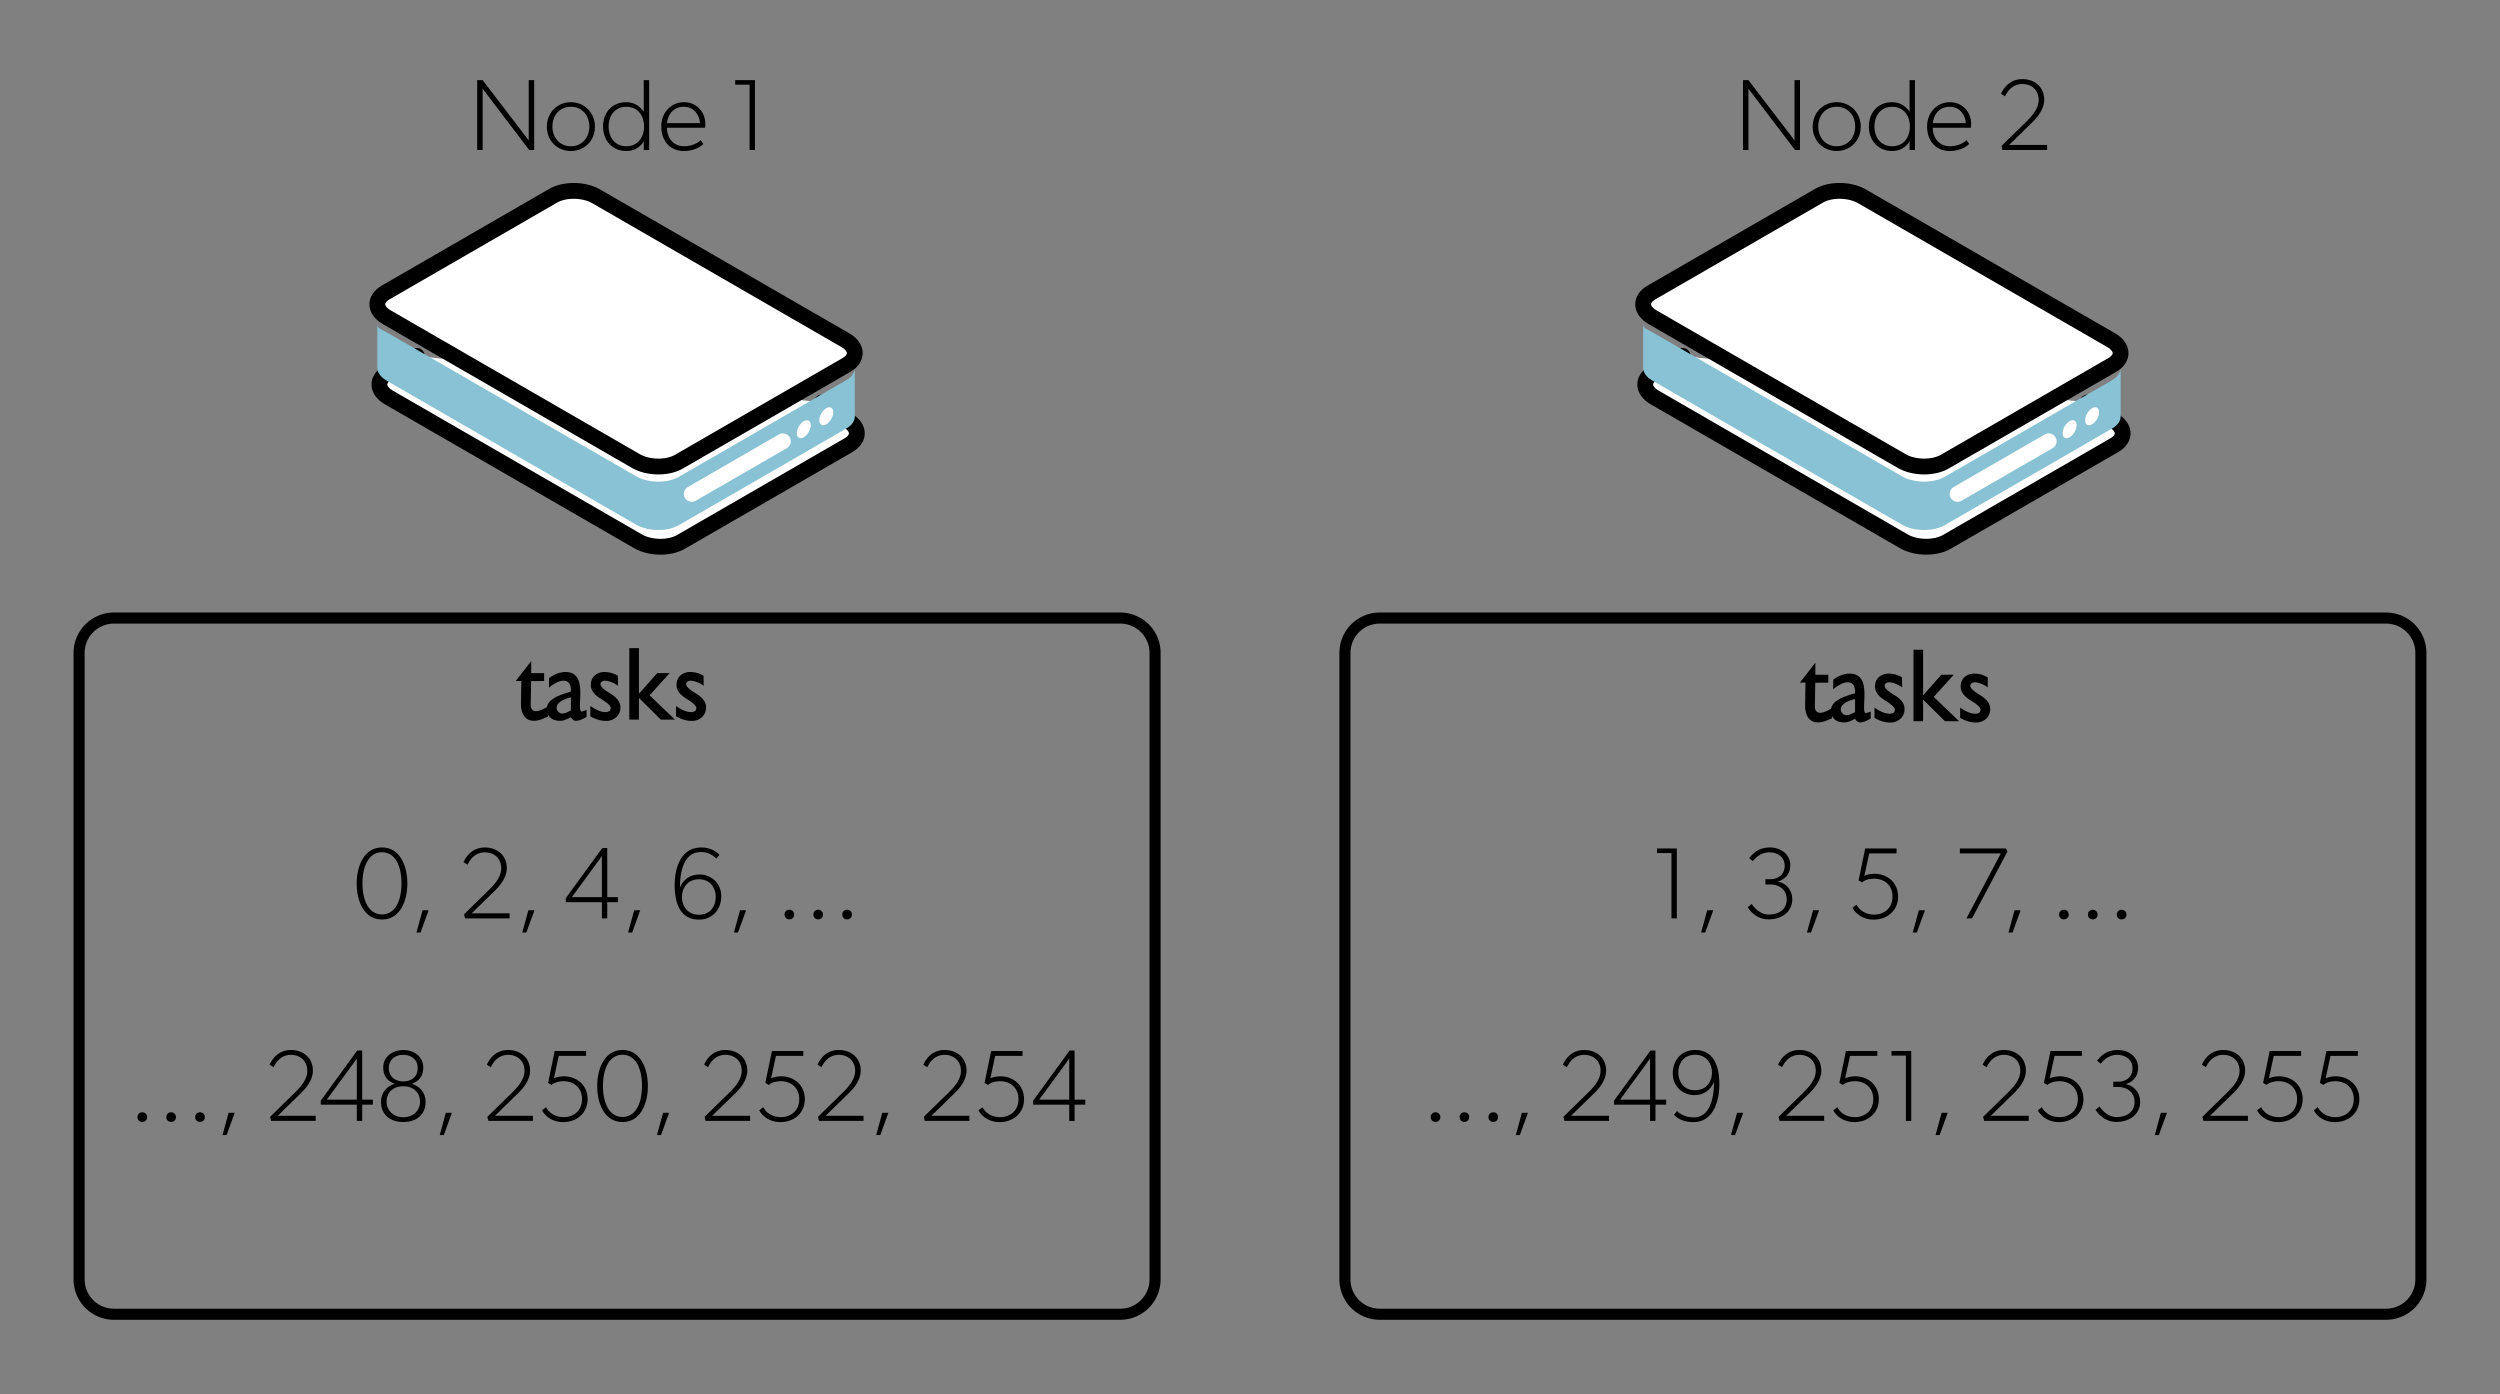 <svg viewBox="0 0 1580 881" xmlns="http://www.w3.org/2000/svg" fill-rule="evenodd" clip-rule="evenodd" stroke-linecap="round" stroke-linejoin="round" stroke-miterlimit="1.5"><rect x="0" y="0" width="1580" height="881" fill="#808080" stroke="none"/><path d="M730 412.62a22 22 0 00-22-22H72a22 22 0 00-22 22V808.6a22 22 0 0022 22h636a22 22 0 0022-22V412.62z" fill="none" stroke="#000" stroke-width="7"/><path d="M335.72 417.79v7.61h8.19v5l-8.26.06c0 1.75-.04 4.64-.13 8.67l-.12 6.5c0 1.1.28 2.02.86 2.75.58.72 1.42 1.09 2.53 1.09 1.06 0 2.37-.34 3.9-1.03 1.2-.5 2.4-1.17 3.59-1.98v6.46c-2.3.99-3.74 1.58-4.3 1.8-1.57.55-3.09.83-4.54.83-2.85 0-4.99-1.1-6.4-3.27-1.2-1.83-1.79-4.26-1.79-7.3 0-1.66.04-4.44.13-8.34l.13-6.24h-3.59l9.8-12.61z" fill-rule="nonzero"/><path d="M360.8 436.1c0-1.76-.32-3.12-.96-4.1-.8-1.2-2.04-1.8-3.7-1.8-1.42 0-3.04.5-4.87 1.48-1.41.72-2.84 1.7-4.29 2.94l.06-6.08a18.53 18.53 0 014.93-2.78c1.84-.7 3.63-1.06 5.38-1.06 3.67 0 6.25 1.37 7.74 4.1 1.11 2.04 1.67 5.07 1.67 9.08 0 .94-.05 2.49-.13 4.64l-.13 3.36c0 .9.06 1.73.2 2.5.12.77.46 1.22 1.02 1.34l3-1.02v4.35a25.92 25.92 0 01-3.58 1.82 9.15 9.15 0 01-3.46.68c-.55 0-1.1-.25-1.63-.74a4.97 4.97 0 01-1.18-1.57c-1.33.69-2.41 1.2-3.27 1.54a9.56 9.56 0 01-3.52.77c-2.6 0-4.63-.62-6.08-1.86-1.58-1.36-2.36-3.35-2.36-5.95 0-2.77 1.9-5.16 5.7-7.17 2.08-1.1 5.24-2.26 9.46-3.45v-1.03zm0 4.66c-2.39.6-4.26 1.28-5.63 2.05-2.26 1.28-3.39 2.8-3.39 4.55 0 .93.36 1.77 1.09 2.5a3.5 3.5 0 002.56 1.08c.85 0 1.77-.21 2.75-.64 1.2-.6 2.07-1.02 2.62-1.28v-8.26zM373.1 446.2c1.7 1.16 3.17 2 4.4 2.56a12 12 0 005 1.28 4.8 4.8 0 002.5-.57c.64-.39.96-1.07.96-2.05 0-1.32-2.1-3.26-6.28-5.82-4.18-2.56-6.27-5.44-6.27-8.64 0-2.56.82-4.58 2.47-6.05a9.09 9.09 0 016.3-2.2c1.4 0 2.82.2 4.22.6 1.41.4 2.78 1 4.1 1.76l.06 6.33a16.37 16.37 0 00-3.96-2.2 11.5 11.5 0 00-4.23-1c-.77 0-1.44.2-2.01.58-.58.38-.87.96-.87 1.73 0 1.36 2.1 3.32 6.3 5.85 4.2 2.54 6.31 5.41 6.31 8.61 0 2.56-.86 4.64-2.6 6.24a9.2 9.2 0 01-6.49 2.4c-1.7 0-3.36-.24-4.96-.74-1.6-.49-3.25-1.2-4.96-2.14v-6.53zM397.73 409.6h6.08v28.86l11.52-13.05h7.87l-12.67 14.01 16 15.36h-8.9l-13.82-13.7v13.7h-6.08V409.6zM427.24 446.2c1.7 1.16 3.17 2 4.41 2.56a12 12 0 005 1.28 4.8 4.8 0 002.49-.57c.64-.39.96-1.07.96-2.05 0-1.32-2.1-3.26-6.27-5.82-4.18-2.56-6.27-5.44-6.27-8.64 0-2.56.82-4.58 2.46-6.05a9.09 9.09 0 016.3-2.2c1.41 0 2.82.2 4.23.6 1.4.4 2.77 1 4.1 1.76l.06 6.33a16.37 16.37 0 00-3.97-2.2 11.5 11.5 0 00-4.22-1c-.77 0-1.44.2-2.02.58-.58.38-.86.96-.86 1.73 0 1.36 2.1 3.32 6.3 5.85 4.2 2.54 6.3 5.41 6.3 8.61 0 2.56-.86 4.64-2.59 6.24a9.2 9.2 0 01-6.5 2.4c-1.7 0-3.35-.24-4.95-.74-1.6-.49-3.26-1.2-4.96-2.14v-6.53zM257.44 558.4c0-11.4-4.8-22.79-16-22.79-11.13 0-16 11.4-16 22.79 0 11.33 4.8 22.72 16 22.72s16-11.4 16-22.72zm-3.7-.13c0 11.52-4.3 19.65-12.3 19.65s-12.35-8.13-12.35-19.65c0-11.52 4.35-19.65 12.35-19.65s12.3 8.13 12.3 19.65zM270.88 575.3h-3.84l-3.84 14.07h2.56l5.12-14.08zM322.08 580.41v-3.2h-24l12.8-12.48c2.24-2.24 9.41-8.32 9.41-16.12 0-7.88-5.89-13-13.89-13s-11.84 5.76-13.44 9.28l2.56 1.6c1.28-2.88 4.48-7.8 10.88-7.8s10.37 4.28 10.37 10.04c0 5.76-4.6 10.56-7.49 13.44l-16 15.68.64 2.56h28.16zM337.76 575.3h-3.84l-3.84 14.07h2.56l5.12-14.08zM390.56 570.17v-3.2h-6.78v-31.04h-3.14l-23.04 31.68v2.56h22.79v10.24h3.39v-10.24h6.78zm-10.17-3.2h-18.95l18.95-25.92v25.92zM404.64 575.3h-3.84l-3.84 14.07h2.56l5.12-14.08zM455.84 566.33c0-8.32-6.59-13.63-13.63-13.63-7.04 0-10.69 4.03-12.48 8.2 0-8.84 1.86-22.4 13.31-22.4 4.48 0 7.36 1.91 9.73 4.15l1.92-2.36s-3.65-4.68-11.52-4.68c-12.86 0-16.77 12.93-16.77 23.68 0 10.18 2.7 21.9 15.36 21.9 8.64 0 14.08-6.54 14.08-14.86zm-3.52.58c0 5.76-3.39 11.2-10.56 11.2-7.23 0-10.75-5.44-10.75-11.2 0-5.76 3.52-11.2 10.75-11.2 7.17 0 10.56 5.44 10.56 11.2zM471.52 575.3h-3.84l-3.84 14.07h2.56l5.12-14.08zM501.92 578.04c0-1.79-1.28-3.07-3.07-3.07-1.73 0-3 1.28-3 3.07 0 1.73 1.27 3.01 3 3.01 1.8 0 3.07-1.28 3.07-3zM520.16 578.04c0-1.79-1.28-3.07-3.07-3.07-1.73 0-3 1.28-3 3.07 0 1.73 1.27 3.01 3 3.01 1.8 0 3.07-1.28 3.07-3zM538.4 578.04c0-1.79-1.28-3.07-3.07-3.07-1.73 0-3 1.28-3 3.07 0 1.73 1.27 3.01 3 3.01 1.8 0 3.07-1.28 3.07-3zM92.96 706.04c0-1.8-1.28-3.07-3.07-3.07-1.73 0-3 1.28-3 3.07 0 1.73 1.27 3 3 3 1.8 0 3.07-1.27 3.07-3zM111.2 706.04c0-1.8-1.28-3.07-3.07-3.07-1.73 0-3 1.28-3 3.07 0 1.73 1.27 3 3 3 1.8 0 3.07-1.27 3.07-3zM129.44 706.04c0-1.8-1.28-3.07-3.07-3.07-1.73 0-3 1.28-3 3.07 0 1.73 1.27 3 3 3 1.8 0 3.07-1.27 3.07-3zM148.32 703.29h-3.84l-3.84 14.08h2.56l5.12-14.08zM199.52 708.4v-3.2h-24l12.8-12.47c2.24-2.24 9.41-8.32 9.41-16.13 0-7.87-5.89-13-13.89-13s-11.84 5.77-13.44 9.29l2.56 1.6c1.28-2.88 4.48-7.81 10.88-7.81s10.37 4.29 10.37 10.05c0 5.76-4.6 10.56-7.49 13.44l-16 15.68.64 2.56h28.16zM235.68 698.17v-3.2h-6.78v-31.04h-3.14l-23.04 31.68v2.56h22.79v10.24h3.39v-10.24h6.78zm-10.17-3.2h-18.95l18.95-25.92v25.92zM268.96 696.44c0-5.76-3.52-9.8-8.5-11.4v-.12c2.74-1.15 7.03-3.4 7.03-10.24 0-6.91-5.89-11.07-12.6-11.07-6.73 0-12.68 4.16-12.68 11.07 0 6.85 4.35 9.09 7.04 10.24v.13c-4.93 1.6-8.45 5.63-8.45 11.39 0 8 5.76 12.67 14.08 12.67s14.08-4.67 14.08-12.67zm-4.99-21.38c0 5.44-3.97 8.39-9.09 8.39-5.12 0-9.15-2.95-9.15-8.39s4.03-8.38 9.15-8.38 9.1 2.94 9.1 8.38zm1.47 21.19c0 6.08-4.8 9.85-10.56 9.85-5.76 0-10.56-3.77-10.56-9.85s4.48-9.73 10.56-9.73 10.56 3.65 10.56 9.73zM285.6 703.29h-3.84l-3.84 14.08h2.56l5.12-14.08zM336.8 708.4v-3.2h-24l12.8-12.47c2.24-2.24 9.41-8.32 9.41-16.13 0-7.87-5.89-13-13.89-13s-11.84 5.77-13.44 9.29l2.56 1.6c1.28-2.88 4.48-7.81 10.88-7.81s10.37 4.29 10.37 10.05c0 5.76-4.6 10.56-7.49 13.44l-16 15.68.64 2.56h28.16zM371.36 694.65c0-9.28-7.36-14.4-14.72-14.4-2.24 0-4.67.32-6.59 1.28l3.07-14.21h17.28v-3.07h-19.84l-4.16 20.16 2.24 1.28c1.6-1.6 4.8-2.37 7.68-2.37 5.76 0 11.52 3.65 11.52 11.33s-5.76 11.39-11.52 11.39-9.6-3.07-11.2-6.27l-2.56 1.92c1.28 2.56 5.44 7.48 13.44 7.48 8 0 15.36-5.24 15.36-14.52zM409.44 686.4c0-11.4-4.8-22.8-16-22.8-11.13 0-16 11.4-16 22.8 0 11.32 4.8 22.71 16 22.71s16-11.4 16-22.72zm-3.7-.14c0 11.52-4.3 19.65-12.3 19.65s-12.35-8.13-12.35-19.65c0-11.52 4.35-19.64 12.35-19.64s12.3 8.12 12.3 19.64zM422.88 703.29h-3.84l-3.84 14.08h2.56l5.12-14.08zM474.08 708.4v-3.2h-24l12.8-12.47c2.24-2.24 9.41-8.32 9.41-16.13 0-7.87-5.89-13-13.89-13s-11.84 5.77-13.44 9.29l2.56 1.6c1.28-2.88 4.48-7.81 10.88-7.81s10.37 4.29 10.37 10.05c0 5.76-4.6 10.56-7.49 13.44l-16 15.68.64 2.56h28.16zM508.64 694.65c0-9.28-7.36-14.4-14.72-14.4-2.24 0-4.67.32-6.59 1.28l3.07-14.21h17.28v-3.07h-19.84l-4.16 20.16 2.24 1.28c1.6-1.6 4.8-2.37 7.68-2.37 5.76 0 11.52 3.65 11.52 11.33s-5.76 11.39-11.52 11.39-9.6-3.07-11.2-6.27l-2.56 1.92c1.28 2.56 5.44 7.48 13.44 7.48 8 0 15.36-5.24 15.36-14.52zM545.76 708.4v-3.2h-24l12.8-12.47c2.24-2.24 9.41-8.32 9.41-16.13 0-7.87-5.89-13-13.89-13s-11.84 5.77-13.44 9.29l2.56 1.6c1.28-2.88 4.48-7.81 10.88-7.81s10.37 4.29 10.37 10.05c0 5.76-4.6 10.56-7.49 13.44l-16 15.68.64 2.56h28.16zM561.44 703.29h-3.84l-3.84 14.08h2.56l5.12-14.08zM612.64 708.4v-3.2h-24l12.8-12.47c2.24-2.24 9.41-8.32 9.41-16.13 0-7.87-5.89-13-13.89-13s-11.84 5.77-13.44 9.29l2.56 1.6c1.28-2.88 4.48-7.81 10.88-7.81s10.37 4.29 10.37 10.05c0 5.76-4.6 10.56-7.49 13.44l-16 15.68.64 2.56h28.16zM647.2 694.65c0-9.28-7.36-14.4-14.72-14.4-2.24 0-4.67.32-6.59 1.28l3.07-14.21h17.28v-3.07H626.4l-4.16 20.16 2.24 1.28c1.6-1.6 4.8-2.37 7.68-2.37 5.76 0 11.52 3.65 11.52 11.33s-5.76 11.39-11.52 11.39-9.6-3.07-11.2-6.27l-2.56 1.92c1.28 2.56 5.44 7.48 13.44 7.48 8 0 15.36-5.24 15.36-14.52zM685.92 698.17v-3.2h-6.78v-31.04H676l-23.04 31.68v2.56h22.79v10.24h3.39v-10.24h6.78zm-10.17-3.2H656.8l18.95-25.92v25.92z" fill-rule="nonzero"/><g><path d="M263.42 224.91l-18.36 10.6c-7.3 4.22-7 11.24.67 15.67l157.5 90.92c7.67 4.43 19.82 4.6 27.13.39l105.88-61.13c7.3-4.22 7-11.24-.66-15.67l-16.24-11.3M504.43 247.7l-126.35-72.94c-7.67-4.42-19.83-4.6-27.13-.38L275.39 218" fill="#fff" stroke="#000" stroke-width="10"/><path d="M238.47 204.88c.07 2.87 2.07 2.91 5.95 5.16l157.5 90.92c7.67 4.43 19.83 4.6 27.13.39l105.88-61.13c3.6-2.08 5.36-4.85 5.3-7.64v30.72c0 2.74-1.76 5.44-5.3 7.48l-105.88 61.13c-7.3 4.22-19.46 4.05-27.13-.38l-157.5-90.93c-3.88-2.24-5.88-5.15-5.95-8.02v-27.7z" fill="#89c2d4"/><path d="M376.77 124.07c-7.67-4.42-19.82-4.6-27.13-.38l-105.88 61.13c-7.3 4.22-7 11.24.66 15.66l157.5 90.93c7.67 4.43 19.83 4.6 27.13.38l105.88-61.12c7.3-4.22 7.01-11.24-.66-15.67l-157.5-90.93z" fill="#fff" stroke="#000" stroke-width="10"/><path d="M522.22 257.98c2.42-1.4 4.4-.27 4.4 2.54 0 2.8-1.98 6.22-4.4 7.62-2.43 1.4-4.4.26-4.4-2.54s1.97-6.22 4.4-7.62zM507.99 266.2c2.42-1.41 4.4-.27 4.4 2.53s-1.98 6.22-4.4 7.62c-2.43 1.4-4.4.27-4.4-2.54 0-2.8 1.97-6.22 4.4-7.62z" fill="#fff"/><path d="M494.78 278.9l-57.6 33.25" fill="none" stroke="#fff" stroke-width="10"/><path d="M337.6 94.8V50.64h-3.45v38.08l-29.12-38.08h-3.46V94.8h3.46V56.08l29.44 38.72h3.13zM376 80.08c0-8.96-6.72-15.49-15.23-15.49-8.45 0-15.17 6.53-15.17 15.49s6.72 15.36 15.17 15.36c8.51 0 15.23-6.4 15.23-15.36zm-3.52-.13c0 6.85-4.48 12.48-11.7 12.48-7.18 0-11.66-5.63-11.66-12.48 0-6.91 4.48-12.48 11.65-12.48 7.23 0 11.71 5.57 11.71 12.48zM381.12 79.95c0 8.77 5.76 15.49 14.72 15.49 4.48 0 8.52-1.92 11.01-6.15v5.5h3.4V50.65h-3.4v20.03c-2.88-4.35-6.85-6.08-11.13-6.08-8.84 0-14.6 6.53-14.6 15.36zm3.52 0c0-6.91 4.04-12.48 11.2-12.48 7.24 0 11.2 5.57 11.2 12.48 0 6.85-3.96 12.48-11.2 12.48-7.16 0-11.2-5.63-11.2-12.48zM445.76 78.48c0-8-5.63-13.89-13.44-13.89-7.87 0-14.4 6.2-14.4 15.36 0 9.09 5.57 15.49 14.21 15.49s12.35-4.48 12.35-4.48l-1.6-2.37s-3.7 3.84-10.43 3.84c-6.72 0-10.69-4.67-11-11.71h24.12s.2-1.28.2-2.24zm-3.39-.64h-20.8c.2-4.16 3.2-10.37 10.56-10.37s10.24 6.53 10.24 10.37zM477.12 94.8V50.64h-12.48v2.88h9.1V94.8h3.38z" fill-rule="nonzero"/></g><g><path d="M1530 412.62a22 22 0 00-22-22H872a22 22 0 00-22 22V808.6a22 22 0 0022 22h636a22 22 0 0022-22V412.62z" fill="none" stroke="#000" stroke-width="7"/><path d="M1147.3 418.81v7.62h8.2v4.99l-8.26.06c0 1.75-.05 4.64-.13 8.68l-.13 6.5c0 1.1.29 2.02.86 2.74.58.73 1.42 1.1 2.53 1.1 1.07 0 2.37-.35 3.9-1.03 1.2-.51 2.4-1.18 3.59-1.99v6.47c-2.3.98-3.73 1.58-4.29 1.79-1.58.55-3.1.83-4.54.83-2.86 0-5-1.09-6.4-3.26-1.2-1.84-1.8-4.27-1.8-7.3 0-1.66.05-4.45.13-8.35l.13-6.24h-3.58l9.79-12.6z" fill-rule="nonzero"/><path d="M1172.39 437.12c0-1.75-.32-3.12-.96-4.1-.81-1.2-2.05-1.8-3.71-1.8-1.41 0-3.03.5-4.87 1.48-1.4.73-2.83 1.7-4.28 2.94l.06-6.07a18.53 18.53 0 014.93-2.79c1.83-.7 3.62-1.05 5.37-1.05 3.67 0 6.25 1.36 7.75 4.1 1.1 2.04 1.66 5.07 1.66 9.08 0 .94-.04 2.48-.13 4.64l-.12 3.36c0 .9.06 1.73.19 2.5.13.76.47 1.2 1.02 1.34l3.01-1.03v4.35a25.92 25.92 0 01-3.58 1.83 9.15 9.15 0 01-3.46.67c-.55 0-1.1-.24-1.63-.73a4.97 4.97 0 01-1.19-1.57c-1.32.68-2.4 1.2-3.26 1.53a9.56 9.56 0 01-3.52.77c-2.6 0-4.63-.62-6.08-1.85-1.58-1.37-2.37-3.35-2.37-5.96 0-2.77 1.9-5.16 5.7-7.16 2.09-1.11 5.25-2.27 9.47-3.46v-1.02zm0 4.67c-2.39.6-4.27 1.28-5.63 2.05-2.26 1.28-3.4 2.79-3.4 4.54 0 .94.37 1.77 1.1 2.5a3.5 3.5 0 002.55 1.08c.86 0 1.77-.21 2.76-.64a99.9 99.9 0 012.62-1.28v-8.25zM1184.68 447.23c1.7 1.15 3.18 2 4.42 2.56a12 12 0 004.99 1.28 4.8 4.8 0 002.5-.58c.63-.38.95-1.07.95-2.05 0-1.32-2.09-3.26-6.27-5.82-4.18-2.56-6.27-5.44-6.27-8.64 0-2.56.82-4.58 2.46-6.05a9.09 9.09 0 016.3-2.2c1.42 0 2.82.2 4.23.6 1.41.4 2.78 1 4.1 1.76l.06 6.34a16.37 16.37 0 00-3.97-2.21 11.5 11.5 0 00-4.22-1c-.77 0-1.44.2-2.02.58-.57.39-.86.96-.86 1.73 0 1.37 2.1 3.32 6.3 5.86 4.2 2.54 6.3 5.4 6.3 8.6 0 2.56-.86 4.64-2.58 6.24a9.2 9.2 0 01-6.5 2.4c-1.7 0-3.36-.24-4.96-.73-1.6-.5-3.25-1.2-4.96-2.15v-6.52zM1209.32 410.62h6.08v28.86l11.52-13.05h7.87l-12.67 14.01 16 15.36h-8.9l-13.82-13.7v13.7h-6.08v-45.18zM1238.82 447.23c1.7 1.15 3.18 2 4.42 2.56a12 12 0 004.99 1.28 4.8 4.8 0 002.5-.58c.63-.38.95-1.07.95-2.05 0-1.32-2.09-3.26-6.27-5.82-4.18-2.56-6.27-5.44-6.27-8.64 0-2.56.82-4.58 2.46-6.05a9.09 9.09 0 016.3-2.2c1.42 0 2.82.2 4.23.6 1.41.4 2.77 1 4.1 1.76l.06 6.34a16.37 16.37 0 00-3.97-2.21 11.5 11.5 0 00-4.22-1c-.77 0-1.44.2-2.02.58-.57.39-.86.96-.86 1.73 0 1.37 2.1 3.32 6.3 5.86 4.2 2.54 6.3 5.4 6.3 8.6 0 2.56-.86 4.64-2.58 6.24a9.2 9.2 0 01-6.5 2.4c-1.7 0-3.36-.24-4.96-.73-1.6-.5-3.25-1.2-4.96-2.15v-6.52zM1059.75 580.41v-44.16h-12.48v2.88h9.09v41.28h3.39zM1082.79 575.3h-3.84l-3.84 14.07h2.56l5.12-14.08zM1132.7 568.45c0-7.56-5.75-10.76-8.95-11.2v-.2c2.56-.64 7.68-3.2 7.68-10.24s-6.08-11.2-12.8-11.2c-6.72 0-10.3 3.2-13.12 6.72l2.24 1.92c2.56-2.88 5.44-5.56 10.56-5.56s9.6 3 9.6 8.44c0 5.44-3.84 8.52-9.28 8.52h-2.88v3.32h2.88c5.76 0 10.56 3.2 10.56 9.48 0 6.2-4.67 9.53-11.4 9.53-6.71 0-10.68-6.65-10.68-6.65l-2.56 2.04s4.29 7.68 13.12 7.68c8.77 0 15.04-5.12 15.04-12.6zM1149.67 575.3h-3.84l-3.84 14.07h2.56l5.12-14.08zM1199.59 566.65c0-9.28-7.36-14.4-14.72-14.4-2.24 0-4.67.32-6.6 1.28l3.08-14.2h17.28v-3.08h-19.84l-4.16 20.16 2.24 1.28c1.6-1.6 4.8-2.36 7.68-2.36 5.76 0 11.52 3.64 11.52 11.32s-5.76 11.4-11.52 11.4-9.6-3.08-11.2-6.28l-2.56 1.92c1.28 2.56 5.44 7.5 13.44 7.5 8 0 15.36-5.26 15.36-14.54zM1216.55 575.3h-3.84l-3.84 14.07h2.56l5.12-14.08zM1268.7 538.17l-.95-1.92h-29.12v3.08h25.92l-21.76 41.08h3.52l22.4-42.24zM1277.03 575.3h-3.84l-3.84 14.07h2.56l5.12-14.08zM1307.43 578.04c0-1.79-1.28-3.07-3.07-3.07-1.73 0-3.01 1.28-3.01 3.07 0 1.73 1.28 3.01 3 3.01 1.8 0 3.08-1.28 3.08-3zM1325.67 578.04c0-1.79-1.28-3.07-3.07-3.07-1.73 0-3.01 1.28-3.01 3.07 0 1.73 1.28 3.01 3 3.01 1.8 0 3.08-1.28 3.08-3zM1343.9 578.04c0-1.79-1.27-3.07-3.06-3.07-1.73 0-3.01 1.28-3.01 3.07 0 1.73 1.28 3.01 3 3.01 1.8 0 3.08-1.28 3.08-3zM910.3 706.04c0-1.8-1.27-3.07-3.06-3.07-1.73 0-3.01 1.28-3.01 3.07 0 1.73 1.28 3 3 3 1.8 0 3.08-1.27 3.08-3zM928.55 706.04c0-1.8-1.28-3.07-3.07-3.07-1.73 0-3.01 1.28-3.01 3.07 0 1.73 1.28 3 3 3 1.8 0 3.08-1.27 3.08-3zM946.79 706.04c0-1.8-1.28-3.07-3.07-3.07-1.73 0-3.01 1.28-3.01 3.07 0 1.73 1.28 3 3 3 1.8 0 3.08-1.27 3.08-3zM965.67 703.29h-3.84l-3.84 14.08h2.56l5.12-14.08zM1016.87 708.4v-3.2h-24l12.8-12.47c2.24-2.24 9.4-8.32 9.4-16.13 0-7.87-5.88-13-13.88-13s-11.84 5.77-13.44 9.29l2.56 1.6c1.28-2.88 4.48-7.81 10.88-7.81s10.37 4.29 10.37 10.05c0 5.76-4.61 10.56-7.5 13.44l-16 15.68.65 2.56h28.16zM1053.03 698.17v-3.2h-6.79v-31.04h-3.13l-23.04 31.68v2.56h22.78v10.24h3.4v-10.24h6.78zm-10.18-3.2h-18.94l18.94-25.92v25.92zM1086.63 685.37c0-10.18-2.75-21.76-15.36-21.76-8.64 0-14.08 6.53-14.08 14.85s6.53 13.63 13.57 13.63 10.75-4.16 12.48-8.32c0 8.32-1.6 14.08-3.84 17.47-2.24 3.33-4.8 4.93-9.28 4.93-4.42 0-7.81-1.73-10.24-3.97l-1.92 2.37c.64.64 4.16 4.6 12.16 4.6 12.73 0 16.5-13.24 16.5-23.8zm-4.67-7.55c0 5.76-3.52 11.2-10.7 11.2-7.22 0-10.55-5.44-10.55-11.2 0-5.76 3.33-11.2 10.56-11.2 7.17 0 10.69 5.44 10.69 11.2zM1101.67 703.29h-3.84l-3.84 14.08h2.56l5.12-14.08zM1152.87 708.4v-3.2h-24l12.8-12.47c2.24-2.24 9.4-8.32 9.4-16.13 0-7.87-5.88-13-13.88-13s-11.84 5.77-13.44 9.29l2.56 1.6c1.28-2.88 4.48-7.81 10.88-7.81s10.37 4.29 10.37 10.05c0 5.76-4.61 10.56-7.5 13.44l-16 15.68.65 2.56h28.16zM1187.43 694.65c0-9.28-7.36-14.4-14.72-14.4-2.24 0-4.67.32-6.6 1.28l3.08-14.21h17.28v-3.07h-19.84l-4.16 20.16 2.24 1.28c1.6-1.6 4.8-2.37 7.68-2.37 5.76 0 11.52 3.65 11.52 11.33s-5.76 11.39-11.52 11.39-9.6-3.07-11.2-6.27l-2.56 1.92c1.28 2.56 5.44 7.48 13.44 7.48 8 0 15.36-5.24 15.36-14.52zM1207.9 708.4v-44.15h-12.47v2.88h9.09v41.28h3.39zM1230.95 703.29h-3.84l-3.84 14.08h2.56l5.12-14.08zM1282.15 708.4v-3.2h-24l12.8-12.47c2.24-2.24 9.4-8.32 9.4-16.13 0-7.87-5.88-13-13.88-13s-11.84 5.77-13.44 9.29l2.56 1.6c1.28-2.88 4.48-7.81 10.88-7.81s10.37 4.29 10.37 10.05c0 5.76-4.61 10.56-7.5 13.44l-16 15.68.65 2.56h28.16zM1316.7 694.65c0-9.28-7.35-14.4-14.71-14.4-2.24 0-4.67.32-6.6 1.28l3.08-14.21h17.28v-3.07h-19.84l-4.16 20.16 2.24 1.28c1.6-1.6 4.8-2.37 7.68-2.37 5.76 0 11.52 3.65 11.52 11.33s-5.76 11.39-11.52 11.39-9.6-3.07-11.2-6.27l-2.56 1.92c1.28 2.56 5.44 7.48 13.44 7.48 8 0 15.36-5.24 15.36-14.52zM1352.55 696.44c0-7.55-5.76-10.75-8.96-11.2v-.2c2.56-.63 7.68-3.2 7.68-10.23 0-7.04-6.08-11.2-12.8-11.2-6.72 0-10.3 3.2-13.12 6.72l2.24 1.92c2.56-2.88 5.44-5.57 10.56-5.57s9.6 3 9.6 8.45c0 5.44-3.84 8.5-9.28 8.5h-2.88v3.34h2.88c5.76 0 10.56 3.2 10.56 9.47 0 6.2-4.67 9.53-11.4 9.53-6.71 0-10.68-6.65-10.68-6.65l-2.56 2.05s4.29 7.68 13.12 7.68c8.77 0 15.04-5.12 15.04-12.61zM1369.5 703.29h-3.83l-3.84 14.08h2.56l5.12-14.08zM1420.7 708.4v-3.2h-24l12.8-12.47c2.25-2.24 9.42-8.32 9.42-16.13 0-7.87-5.9-13-13.9-13s-11.83 5.77-13.43 9.29l2.56 1.6c1.28-2.88 4.48-7.81 10.88-7.81s10.37 4.29 10.37 10.05c0 5.76-4.61 10.56-7.5 13.44l-16 15.68.65 2.56h28.16zM1455.27 694.65c0-9.28-7.36-14.4-14.72-14.4-2.24 0-4.67.32-6.6 1.28l3.08-14.21h17.28v-3.07h-19.84l-4.16 20.16 2.24 1.28c1.6-1.6 4.8-2.37 7.68-2.37 5.76 0 11.52 3.65 11.52 11.33s-5.76 11.39-11.52 11.39-9.6-3.07-11.2-6.27l-2.56 1.92c1.28 2.56 5.44 7.48 13.44 7.48 8 0 15.36-5.24 15.36-14.52zM1491.1 694.65c0-9.28-7.35-14.4-14.71-14.4-2.24 0-4.67.32-6.6 1.28l3.08-14.21h17.28v-3.07h-19.84l-4.16 20.16 2.24 1.28c1.6-1.6 4.8-2.37 7.68-2.37 5.76 0 11.52 3.65 11.52 11.33s-5.76 11.39-11.52 11.39-9.6-3.07-11.2-6.27l-2.56 1.92c1.28 2.56 5.44 7.48 13.44 7.48 8 0 15.36-5.24 15.36-14.52z" fill-rule="nonzero"/><g><path d="M1063.42 224.91l-18.35 10.6c-7.3 4.22-7 11.24.66 15.67l157.5 90.92c7.67 4.43 19.83 4.6 27.13.39l105.88-61.13c7.3-4.22 7.01-11.24-.66-15.67l-16.24-11.3M1304.43 247.7l-126.35-72.94c-7.67-4.42-19.82-4.6-27.13-.38L1075.4 218" fill="#fff" stroke="#000" stroke-width="10"/><path d="M1038.47 204.88c.07 2.87 2.07 2.91 5.95 5.16l157.5 90.92c7.67 4.43 19.83 4.6 27.13.39l105.88-61.13c3.6-2.08 5.36-4.85 5.3-7.64v30.72c0 2.74-1.76 5.44-5.3 7.48l-105.88 61.13c-7.3 4.22-19.46 4.05-27.13-.38l-157.5-90.93c-3.88-2.24-5.88-5.15-5.95-8.02v-27.7z" fill="#89c2d4"/><path d="M1176.77 124.07c-7.67-4.42-19.83-4.6-27.13-.38l-105.88 61.13c-7.3 4.22-7.01 11.24.66 15.66l157.5 90.93c7.67 4.43 19.82 4.6 27.13.38l105.88-61.12c7.3-4.22 7-11.24-.66-15.67l-157.5-90.93z" fill="#fff" stroke="#000" stroke-width="10"/><path d="M1322.21 257.98c2.43-1.4 4.4-.27 4.4 2.54 0 2.8-1.97 6.22-4.4 7.62-2.43 1.4-4.4.26-4.4-2.54s1.97-6.22 4.4-7.62zM1307.99 266.2c2.43-1.41 4.4-.27 4.4 2.53s-1.97 6.22-4.4 7.62c-2.43 1.4-4.4.27-4.4-2.54 0-2.8 1.97-6.22 4.4-7.62z" fill="#fff"/><path d="M1294.78 278.9l-57.6 33.25" fill="none" stroke="#fff" stroke-width="10"/><path d="M1137.6 94.8V50.64h-3.46v38.08l-29.12-38.08h-3.45V94.8h3.45V56.08l29.44 38.72h3.14zM1176 80.08c0-8.96-6.72-15.49-15.23-15.49-8.45 0-15.17 6.53-15.17 15.49s6.72 15.36 15.17 15.36c8.51 0 15.23-6.4 15.23-15.36zm-3.52-.13c0 6.85-4.48 12.48-11.71 12.48-7.17 0-11.65-5.63-11.65-12.48 0-6.91 4.48-12.48 11.65-12.48 7.23 0 11.71 5.57 11.71 12.48zM1181.12 79.95c0 8.77 5.76 15.49 14.72 15.49 4.48 0 8.51-1.92 11-6.15v5.5h3.4V50.65h-3.4v20.03c-2.87-4.35-6.84-6.08-11.13-6.08-8.83 0-14.59 6.53-14.59 15.36zm3.52 0c0-6.91 4.03-12.48 11.2-12.48 7.23 0 11.2 5.57 11.2 12.48 0 6.85-3.97 12.48-11.2 12.48-7.17 0-11.2-5.63-11.2-12.48zM1245.76 78.48c0-8-5.63-13.89-13.44-13.89-7.87 0-14.4 6.2-14.4 15.36 0 9.09 5.57 15.49 14.2 15.49 8.65 0 12.36-4.48 12.36-4.48l-1.6-2.37s-3.71 3.84-10.43 3.84-10.69-4.67-11.01-11.71h24.13s.19-1.28.19-2.24zm-3.4-.64h-20.8c.2-4.16 3.2-10.37 10.57-10.37 7.36 0 10.24 6.53 10.24 10.37zM1293.76 94.8v-3.2h-24l12.8-12.48c2.24-2.24 9.4-8.32 9.4-16.13 0-7.87-5.88-12.99-13.88-12.99s-11.84 5.76-13.44 9.28l2.56 1.6c1.28-2.88 4.48-7.8 10.88-7.8s10.37 4.28 10.37 10.04c0 5.76-4.61 10.56-7.49 13.44l-16 15.68.64 2.56h28.16z" fill-rule="nonzero"/></g></g></svg>